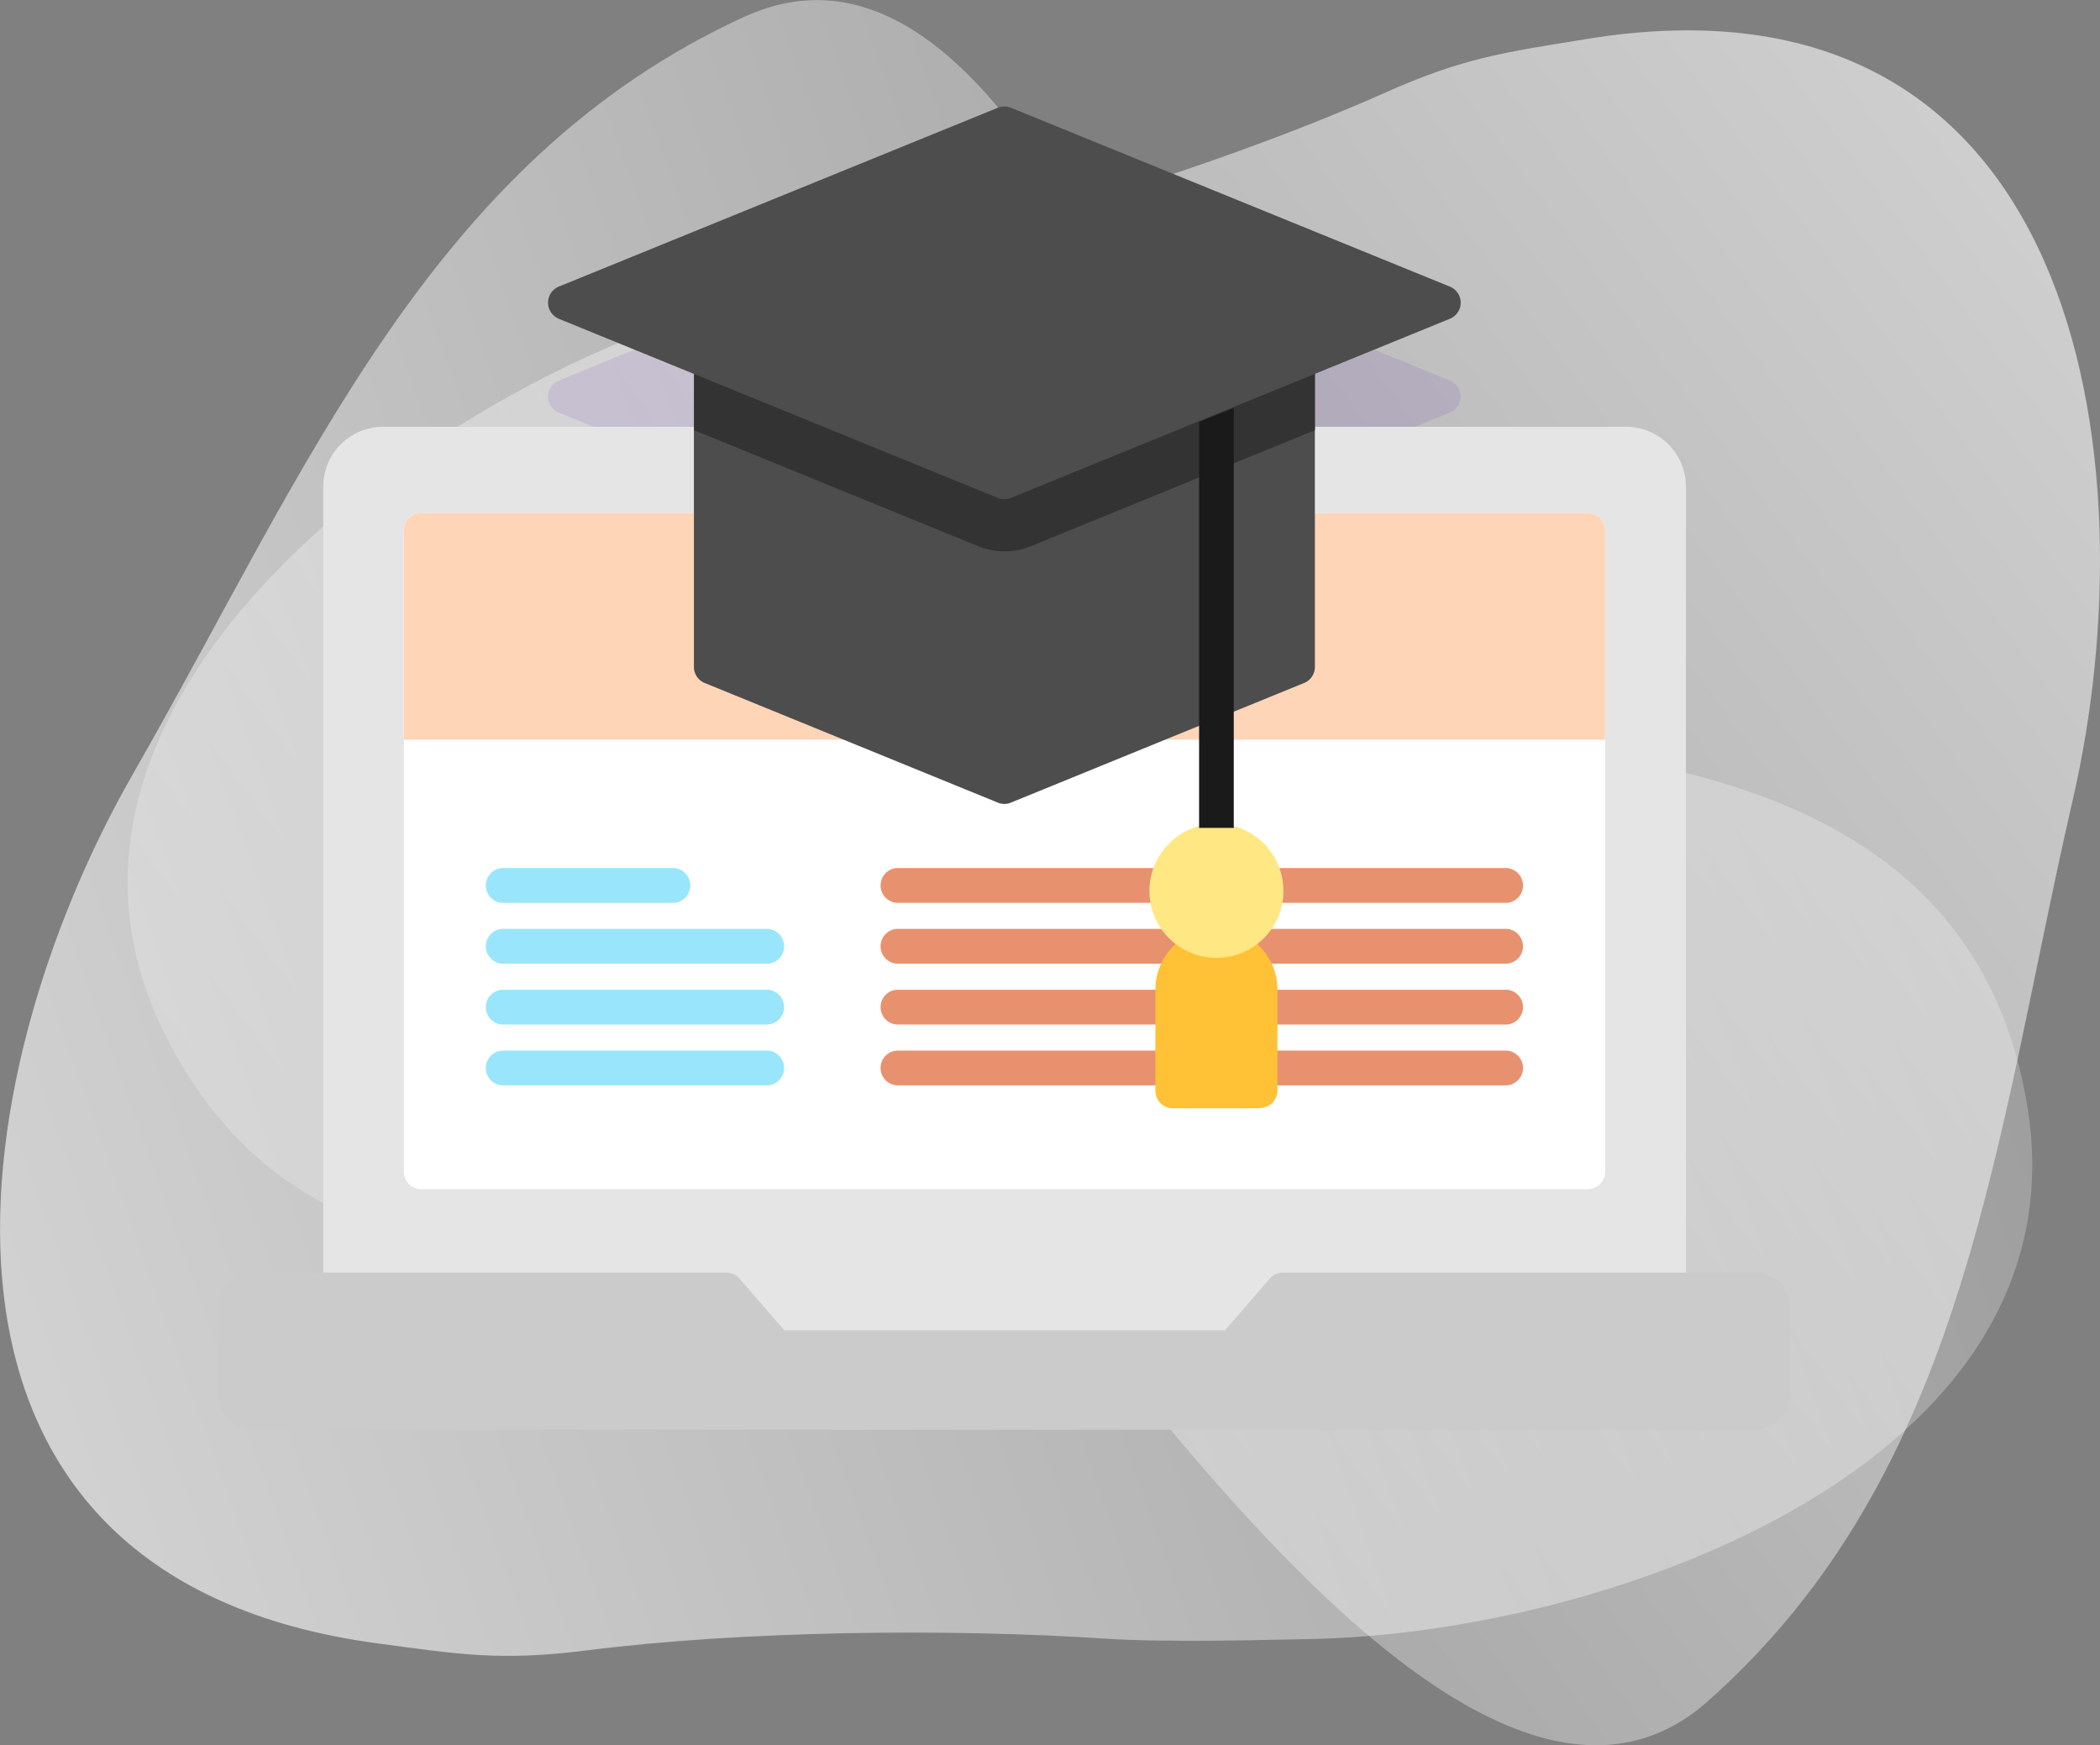 <svg xmlns="http://www.w3.org/2000/svg" xmlns:xlink="http://www.w3.org/1999/xlink" viewBox="0 0 214.38 178.14"><rect x="0" y="0" width="214.38" height="178.14" fill="#808080" stroke="none"/><defs><style>.cls-1{fill:url(#linear-gradient);}.cls-2{fill:url(#linear-gradient-2);}.cls-3{fill:#590bb2;opacity:0.1;isolation:isolate;}.cls-4{fill:#e5e5e5;}.cls-5{fill:#cbcbcb;}.cls-6{fill:#fff;}.cls-7{fill:#ffd5b8;}.cls-8{fill:#e8916f;}.cls-9{fill:#99e6fc;}.cls-10{fill:#4d4d4d;}.cls-11{fill:#333;}.cls-12{fill:#ffc136;}.cls-13{fill:#ffe783;}.cls-14{fill:#1a1a1a;}</style><linearGradient id="linear-gradient" x1="-3498.05" y1="-1417.48" x2="-3692.99" y2="-872.48" gradientTransform="matrix(0, -1, -1, 0, -1047.91, -3505.8)" gradientUnits="userSpaceOnUse"><stop offset="0.12" stop-color="#fff" stop-opacity="0"/><stop offset="1" stop-color="#fff"/></linearGradient><linearGradient id="linear-gradient-2" x1="-3101.3" y1="2462.82" x2="-3296.24" y2="3007.82" gradientTransform="matrix(0.29, 0.96, 0.96, -0.29, -1560.01, 3950.78)" xlink:href="#linear-gradient"/></defs><g id="Layer_2" data-name="Layer 2"><g id="Layer_1-2" data-name="Layer 1"><path class="cls-1" d="M76,1.7C43.81,16.48,31.31,48.05,13.57,79s-25.69,82,25.07,88.75c8.2,1.09,12.39,1.83,21.33.69,15.91-2,36.86-2.25,52.81-1.19,6.54.43,16.87.11,20.68.05,30.6-.48,79.49-17.86,73.5-54.4-4.51-27.44-28.42-34.06-50.2-36.77-12-1.48-27.55-10.72-30.12-16.85-8.38-20-25.78-69-50.65-57.56Z"/><path class="cls-2" d="M174.32,173.66c26.5-23.48,29.29-57.32,37.29-92.07S212.39-4.32,161.85,4c-8.17,1.34-12.39,1.84-20.61,5.53C126.6,16.05,106.62,22.33,91.05,26c-6.39,1.49-16.18,4.8-19.81,6C42.11,41.25.36,72.08,16.71,105.31c12.28,24.95,37.08,24.34,58.71,20.6,11.88-2,29.48,2.27,33.72,7.39,13.81,16.67,44.7,58.51,65.18,40.36Z"/><path class="cls-3" d="M101.86,20.55,57.05,38.84a1.77,1.77,0,0,0,0,3.28L101.86,60.4a1.73,1.73,0,0,0,1.34,0L148,42.12a1.77,1.77,0,0,0,0-3.28L103.2,20.55a1.82,1.82,0,0,0-1.34,0Z"/><path class="cls-4" d="M172.1,138.29H33V49.67a6.11,6.11,0,0,1,6.1-6.11H166a6.11,6.11,0,0,1,6.11,6.11v88.62Z"/><path class="cls-5" d="M182.73,133.43v8.95a3.55,3.55,0,0,1-3.55,3.55H25.89a3.55,3.55,0,0,1-3.55-3.55v-8.95a3.55,3.55,0,0,1,3.55-3.54H74.15a1.75,1.75,0,0,1,1.34.61l4.57,5.28h45l4.57-5.28a1.75,1.75,0,0,1,1.34-.61h48.26A3.55,3.55,0,0,1,182.73,133.43Z"/><path class="cls-6" d="M162.09,121.38H43a1.78,1.78,0,0,1-1.77-1.78V54.16A1.78,1.78,0,0,1,43,52.38H162.09a1.78,1.78,0,0,1,1.77,1.78V119.6A1.78,1.78,0,0,1,162.09,121.38Z"/><path class="cls-7" d="M163.86,75.5V54.16a1.78,1.78,0,0,0-1.77-1.78H43a1.78,1.78,0,0,0-1.77,1.78V75.5Z"/><path class="cls-8" d="M153.83,92.15H91.54a1.78,1.78,0,0,1,0-3.55h62.29a1.78,1.78,0,0,1,0,3.55Z"/><path class="cls-8" d="M153.83,98.36H91.54a1.78,1.78,0,0,1,0-3.55h62.29a1.78,1.78,0,0,1,0,3.55Z"/><path class="cls-8" d="M153.83,104.57H91.54a1.78,1.78,0,0,1,0-3.55h62.29a1.78,1.78,0,0,1,0,3.55Z"/><path class="cls-8" d="M153.83,107.23a1.78,1.78,0,0,1,0,3.55H91.54a1.78,1.78,0,0,1,0-3.55Z"/><path class="cls-9" d="M68.82,92.15H51.24a1.78,1.78,0,0,1,0-3.55H68.82a1.78,1.78,0,0,1,0,3.55Z"/><path class="cls-9" d="M78.4,98.36H51.24a1.78,1.78,0,0,1,0-3.55H78.4a1.78,1.78,0,0,1,0,3.55Z"/><path class="cls-9" d="M78.4,104.57H51.24a1.78,1.78,0,0,1,0-3.55H78.4a1.78,1.78,0,0,1,0,3.55Z"/><path class="cls-9" d="M78.4,110.78H51.24a1.78,1.78,0,0,1,0-3.55H78.4a1.78,1.78,0,0,1,0,3.55Z"/><path class="cls-10" d="M134.23,34.26V68.07a1.76,1.76,0,0,1-1.1,1.64L103.2,81.92a1.73,1.73,0,0,1-1.34,0L71.94,69.71a1.76,1.76,0,0,1-1.1-1.64V34.26Z"/><path class="cls-11" d="M134.23,34.26v9.65l-29,11.84a7.07,7.07,0,0,1-5.37,0l-29-11.84V34.26Z"/><path class="cls-10" d="M101.86,11,57.05,29.25a1.78,1.78,0,0,0,0,3.29l44.81,18.28a1.73,1.73,0,0,0,1.34,0L148,32.54a1.77,1.77,0,0,0,0-3.29L103.2,11a1.82,1.82,0,0,0-1.34,0Z"/><path class="cls-12" d="M128.64,113.12h-8.92a1.78,1.78,0,0,1-1.77-1.78V101a6.23,6.23,0,1,1,12.46,0v10.3a1.78,1.78,0,0,1-1.77,1.78Z"/><circle class="cls-13" cx="124.18" cy="90.93" r="6.84"/><polygon class="cls-14" points="125.95 84.5 125.95 41.64 122.41 43.06 122.41 84.5 125.95 84.5"/></g></g></svg>